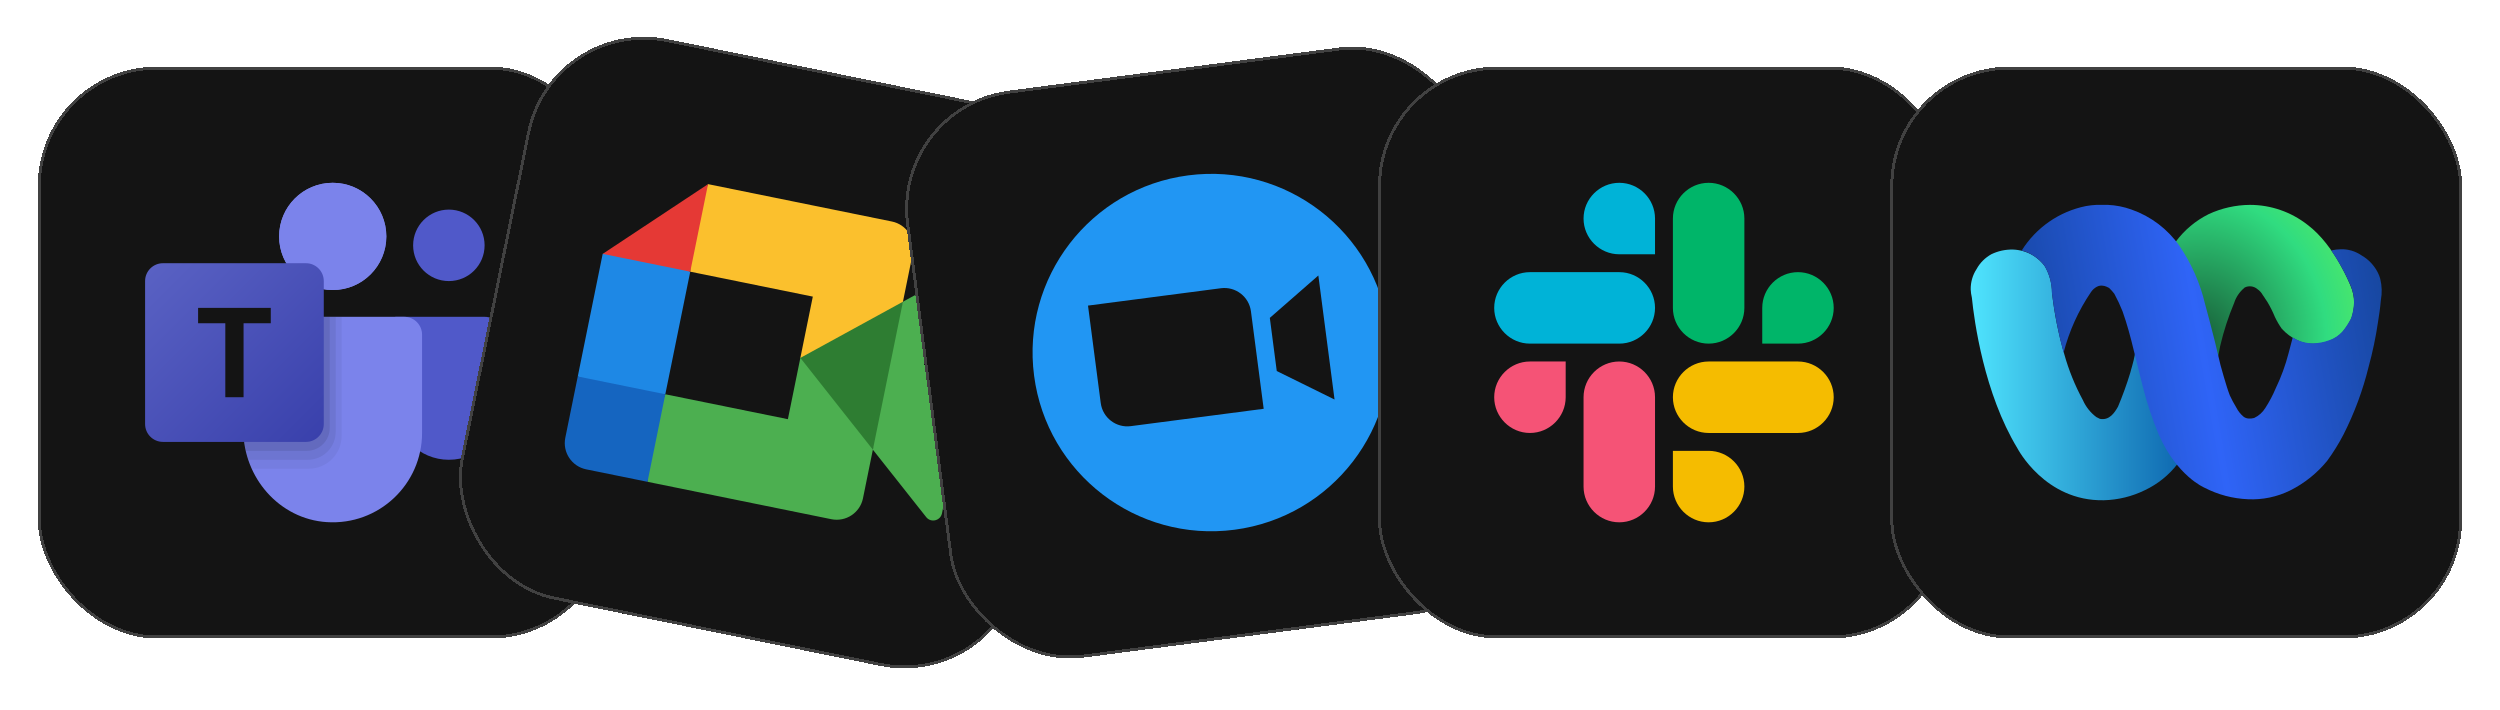 <svg
  width="264"
  height="75"
  viewBox="0 0 264 75"
  fill="none"
  xmlns="http://www.w3.org/2000/svg"
>
  <g filter="url(#filter0_d_2711_141106)">
    <rect
      x="4"
      y="6.41"
      width="60.383"
      height="60.383"
      rx="12.58"
      fill="#141414"
      shape-rendering="crispEdges"
    />
    <rect
      x="4.157"
      y="6.567"
      width="60.069"
      height="60.069"
      rx="12.422"
      stroke="#414141"
      stroke-width="0.314"
      shape-rendering="crispEdges"
    />
    <path
      d="M53.061 34.714V42.262C53.061 45.389 50.527 47.923 47.4 47.923C44.273 47.923 41.739 45.389 41.739 42.262V32.827H51.174C52.217 32.827 53.061 33.672 53.061 34.714ZM47.4 29.053C49.484 29.053 51.174 27.363 51.174 25.279C51.174 23.195 49.484 21.505 47.4 21.505C45.316 21.505 43.626 23.195 43.626 25.279C43.626 27.363 45.316 29.053 47.4 29.053Z"
      fill="#5059C9"
    />
    <path
      d="M44.57 34.714V45.093C44.57 50.511 40.002 54.863 34.507 54.507C29.492 54.182 25.7 49.794 25.7 44.769V32.827H42.683C43.725 32.827 44.57 33.672 44.57 34.714ZM35.135 29.997C38.262 29.997 40.796 27.463 40.796 24.336C40.796 21.209 38.262 18.675 35.135 18.675C32.008 18.675 29.474 21.209 29.474 24.336C29.474 27.463 32.008 29.997 35.135 29.997Z"
      fill="#7B83EB"
    />
    <path
      d="M35.135 29.997C38.261 29.997 40.796 27.462 40.796 24.336C40.796 21.209 38.261 18.675 35.135 18.675C32.008 18.675 29.474 21.209 29.474 24.336C29.474 27.462 32.008 29.997 35.135 29.997Z"
      fill="#7B83EB"
    />
    <path
      opacity="0.05"
      d="M36.078 45.394V32.827H25.7V44.769C25.7 46.216 26.024 47.607 26.591 48.867H32.605C34.524 48.867 36.078 47.312 36.078 45.394Z"
      fill="black"
    />
    <path
      opacity="0.07"
      d="M25.7 32.827V44.769C25.7 45.863 25.89 46.924 26.223 47.923H32.505C34.131 47.923 35.449 46.605 35.449 44.978V32.827H25.7Z"
      fill="black"
    />
    <path
      opacity="0.09"
      d="M34.821 32.827H25.7V44.769C25.7 45.526 25.795 46.263 25.959 46.98H32.404C33.739 46.98 34.82 45.898 34.82 44.564L34.821 32.827Z"
      fill="black"
    />
    <path
      d="M32.304 46.036H17.209C16.166 46.036 15.322 45.192 15.322 44.149V29.053C15.322 28.011 16.166 27.166 17.209 27.166H32.304C33.347 27.166 34.191 28.011 34.191 29.053V44.149C34.191 45.192 33.347 46.036 32.304 46.036Z"
      fill="url(#paint0_linear_2711_141106)"
    />
    <path
      d="M28.595 31.883H20.919V33.506H23.793V41.318H25.72V33.506H28.595V31.883Z"
      fill="#141414"
    />
  </g>
  <g filter="url(#filter1_d_2711_141106)">
    <rect
      x="58.172"
      y="1"
      width="60.383"
      height="60.383"
      rx="12.58"
      transform="rotate(11.492 58.172 1)"
      fill="#141414"
      shape-rendering="crispEdges"
    />
    <rect
      x="58.295"
      y="1.185"
      width="60.069"
      height="60.069"
      rx="12.422"
      transform="rotate(11.492 58.295 1.185)"
      stroke="#414141"
      stroke-width="0.314"
      shape-rendering="crispEdges"
    />
    <g clip-path="url(#clip0_2711_141106)">
      <path
        d="M72.153 26.949L69.145 41.742L83.938 44.75L86.946 29.957L72.153 26.949Z"
        fill="#141414"
      />
      <path
        d="M63.643 26.182L61.012 39.126L65.447 40.99L70.257 41.006L72.889 28.062L68.454 26.197L63.643 26.182Z"
        fill="#1E88E5"
      />
      <path
        d="M93.763 39.045L91.131 51.989C90.82 53.521 89.326 54.51 87.794 54.199L68.378 50.251L68.393 45.441L70.257 41.006L83.201 43.637L84.517 37.165L89.328 37.181L93.763 39.045Z"
        fill="#4CAF50"
      />
      <path
        d="M96.394 26.101L93.763 39.045L84.517 37.165L85.833 30.693L72.889 28.062L72.904 23.251L74.769 18.816L94.185 22.763C95.717 23.075 96.706 24.569 96.394 26.101Z"
        fill="#FBC02D"
      />
      <path
        d="M70.257 41.006L68.378 50.251L61.906 48.935C60.374 48.624 59.385 47.13 59.696 45.598L61.012 39.126L70.257 41.006Z"
        fill="#1565C0"
      />
      <path
        d="M74.769 18.816L72.889 28.062L63.643 26.182L74.769 18.816Z"
        fill="#E53935"
      />
      <path
        d="M94.688 39.233L92.175 46.858L84.517 37.165L95.351 31.232L94.688 39.233Z"
        fill="#2E7D32"
      />
      <path
        d="M104.695 27.894L99.473 53.579C99.315 54.355 98.321 54.606 97.82 53.994L92.175 46.858L95.351 31.232L103.334 26.867C104.035 26.499 104.853 27.118 104.695 27.894Z"
        fill="#4CAF50"
      />
    </g>
  </g>
  <g filter="url(#filter2_d_2711_141106)">
    <rect
      x="94.062"
      y="10.576"
      width="60.383"
      height="60.383"
      rx="12.58"
      transform="rotate(-7.444 94.062 10.576)"
      fill="#141414"
      shape-rendering="crispEdges"
    />
    <rect
      x="94.239"
      y="10.711"
      width="60.069"
      height="60.069"
      rx="12.422"
      transform="rotate(-7.444 94.239 10.711)"
      stroke="#414141"
      stroke-width="0.314"
      shape-rendering="crispEdges"
    />
    <path
      d="M130.356 55.312C140.689 53.962 147.972 44.49 146.622 34.157C145.271 23.823 135.8 16.541 125.466 17.891C115.133 19.241 107.85 28.712 109.2 39.046C110.55 49.38 120.022 56.662 130.356 55.312Z"
      fill="#2196F3"
    />
    <path
      d="M133.444 42.539L119.411 44.372C117.861 44.575 116.44 43.483 116.238 41.932L114.893 31.642L128.926 29.808C130.477 29.605 131.897 30.698 132.1 32.248L133.444 42.539Z"
      fill="#141414"
    />
    <path
      d="M140.928 41.561L134.826 38.552L134.093 32.939L139.217 28.463L140.928 41.561Z"
      fill="#141414"
    />
  </g>
  <g filter="url(#filter3_d_2711_141106)">
    <rect
      x="145.523"
      y="6.41"
      width="60.383"
      height="60.383"
      rx="12.58"
      fill="#141414"
      shape-rendering="crispEdges"
    />
    <rect
      x="145.68"
      y="6.567"
      width="60.069"
      height="60.069"
      rx="12.422"
      stroke="#414141"
      stroke-width="0.314"
      shape-rendering="crispEdges"
    />
    <path
      d="M176.658 41.319C176.658 43.394 178.356 45.093 180.432 45.093H189.867C191.942 45.093 193.64 43.394 193.64 41.319C193.64 39.243 191.942 37.545 189.867 37.545H180.432C178.356 37.545 176.658 39.243 176.658 41.319Z"
      fill="#F5BC00"
    />
    <path
      d="M176.658 46.98V50.753C176.658 52.829 178.356 54.527 180.432 54.527C182.507 54.527 184.206 52.829 184.206 50.753C184.206 48.678 182.507 46.98 180.432 46.98H176.658Z"
      fill="#F5BC00"
    />
    <path
      d="M170.997 37.545C168.921 37.545 167.223 39.243 167.223 41.319V50.753C167.223 52.829 168.921 54.527 170.997 54.527C173.073 54.527 174.771 52.829 174.771 50.753V41.319C174.771 39.243 173.073 37.545 170.997 37.545Z"
      fill="#F55376"
    />
    <path
      d="M165.336 37.545H161.562C159.486 37.545 157.788 39.243 157.788 41.319C157.788 43.394 159.486 45.093 161.562 45.093C163.638 45.093 165.336 43.394 165.336 41.319V37.545Z"
      fill="#F55376"
    />
    <path
      d="M174.771 31.884C174.771 29.808 173.073 28.11 170.997 28.11H161.562C159.486 28.11 157.788 29.808 157.788 31.884C157.788 33.959 159.486 35.658 161.562 35.658H170.997C173.073 35.658 174.771 33.959 174.771 31.884Z"
      fill="#00B3D7"
    />
    <path
      d="M174.771 26.223V22.449C174.771 20.373 173.073 18.675 170.997 18.675C168.921 18.675 167.223 20.373 167.223 22.449C167.223 24.525 168.921 26.223 170.997 26.223H174.771Z"
      fill="#00B3D7"
    />
    <path
      d="M180.432 35.658C182.507 35.658 184.206 33.959 184.206 31.884V22.449C184.206 20.373 182.507 18.675 180.432 18.675C178.356 18.675 176.658 20.373 176.658 22.449V31.884C176.658 33.959 178.356 35.658 180.432 35.658Z"
      fill="#00B569"
    />
    <path
      d="M186.093 35.658H189.867C191.942 35.658 193.64 33.959 193.64 31.884C193.64 29.808 191.942 28.11 189.867 28.11C187.791 28.11 186.093 29.808 186.093 31.884V35.658Z"
      fill="#00B569"
    />
  </g>
  <g filter="url(#filter4_d_2711_141106)">
    <rect
      x="199.615"
      y="6.41"
      width="60.383"
      height="60.383"
      rx="12.58"
      fill="#141414"
      shape-rendering="crispEdges"
    />
    <rect
      x="199.772"
      y="6.567"
      width="60.069"
      height="60.069"
      rx="12.422"
      stroke="#414141"
      stroke-width="0.314"
      shape-rendering="crispEdges"
    />
    <path
      d="M232.297 43.14L229.939 48.376C229.023 49.555 227.835 50.508 226.486 51.14C225.136 51.801 223.664 52.159 222.164 52.197C215.937 52.32 213.041 46.715 213.041 46.715C209.522 40.913 208.474 33.261 208.229 30.799C208.163 30.516 208.116 30.223 208.106 29.931C208.097 29.176 208.305 28.421 208.729 27.78C209.088 27.119 209.635 26.581 210.295 26.213C211.003 25.874 211.786 25.704 212.579 25.723C213.314 25.751 214.041 25.959 214.673 26.336C215.154 26.629 215.569 27.006 215.909 27.449C216.419 28.308 216.683 29.289 216.692 30.289C216.937 32.478 217.371 34.639 217.985 36.762C218.456 38.45 219.117 40.083 219.957 41.63C220.268 42.338 220.759 42.951 221.372 43.413L221.749 43.602C222.74 43.791 223.287 42.979 223.664 42.309C224.155 41.139 224.589 39.951 224.957 38.733C225.014 38.488 225.08 38.3 225.146 38.054C225.268 37.63 225.372 37.196 225.448 36.762L227.429 31.45L232.297 43.14Z"
      fill="url(#paint1_linear_2711_141106)"
    />
    <path
      d="M237.595 21.006C236.082 21.017 234.588 21.354 233.217 21.993C231.854 22.674 230.671 23.667 229.763 24.891L226.99 32.347L232.418 42.772L234.266 36.85L234.447 35.926C234.811 34.365 235.306 32.838 235.927 31.359C236.123 30.75 236.487 30.206 236.976 29.793L237.038 29.731C237.485 29.511 238.02 29.583 238.393 29.911C238.624 30.071 238.815 30.283 238.949 30.53C239.137 30.772 239.255 31.023 239.442 31.266C239.741 31.768 240.003 32.291 240.225 32.832C240.431 33.271 240.675 33.69 240.954 34.085C240.989 34.085 241.016 34.113 241.016 34.147C241.438 34.603 241.94 34.977 242.496 35.251C243.044 35.547 243.66 35.696 244.282 35.682C244.852 35.678 245.416 35.575 245.95 35.377C246.484 35.176 246.968 34.861 247.369 34.452C247.731 34.017 248.041 33.541 248.293 33.034C248.481 32.497 248.584 31.934 248.599 31.366C248.6 30.752 248.474 30.144 248.231 29.58C248.231 29.58 246.563 25.264 243.664 23.103C241.933 21.747 239.796 21.008 237.595 21.006Z"
      fill="url(#paint2_radial_2711_141106)"
    />
    <path
      d="M221.375 21.006C221.004 21.025 220.636 21.067 220.271 21.132C217.46 21.701 215.008 23.4 213.488 25.831C213.901 25.93 214.296 26.097 214.655 26.325C215.137 26.611 215.557 26.988 215.893 27.437C216.403 28.296 216.672 29.274 216.676 30.272C216.935 32.414 217.349 34.534 217.914 36.616C218.504 34.329 219.484 32.162 220.811 30.21C220.966 29.978 221.177 29.786 221.422 29.654C221.553 29.577 221.701 29.534 221.853 29.529C222.113 29.524 222.37 29.589 222.597 29.717C222.66 29.717 222.66 29.779 222.723 29.779C222.921 29.968 223.104 30.172 223.271 30.389C223.598 30.989 223.889 31.609 224.14 32.245C224.633 33.6 225.065 35.323 225.065 35.323L226.294 40.257C226.724 41.962 227.282 43.632 227.962 45.254C229.874 49.632 232.771 50.862 232.771 50.862C234.202 51.606 235.78 52.026 237.392 52.091C238.927 52.164 240.455 51.846 241.833 51.167C243.346 50.411 244.68 49.343 245.75 48.034C246.394 47.155 246.97 46.228 247.472 45.261C248.628 42.985 249.519 40.583 250.127 38.103C250.55 36.558 250.879 34.989 251.114 33.404C251.24 32.621 251.357 31.837 251.42 31.054C251.556 30.32 251.534 29.564 251.358 28.838C251.303 28.713 251.303 28.587 251.24 28.463C250.864 27.549 250.191 26.791 249.328 26.309C248.708 25.893 247.975 25.677 247.229 25.69C246.876 25.696 246.524 25.739 246.18 25.815C246.977 26.979 247.658 28.216 248.216 29.512C248.459 30.076 248.585 30.684 248.584 31.298C248.569 31.867 248.466 32.429 248.278 32.966C248.026 33.473 247.717 33.949 247.354 34.384C246.972 34.814 246.483 35.133 245.935 35.309C245.401 35.509 244.837 35.614 244.267 35.622C243.504 35.636 242.753 35.42 242.113 35.003L241.675 36.663C241.345 37.94 240.892 39.181 240.32 40.368C240.014 41.096 239.645 41.796 239.216 42.458C238.935 42.915 238.527 43.28 238.041 43.508C237.861 43.559 237.672 43.58 237.486 43.57C237.286 43.565 237.091 43.499 236.93 43.382C236.604 43.109 236.338 42.773 236.147 42.395C235.898 41.989 235.673 41.568 235.473 41.135C235.105 40.21 234.486 37.931 234.486 37.931L233.907 35.495L233.288 33.091L232.857 31.486C232.338 29.281 231.417 27.192 230.139 25.322C228.895 23.551 227.129 22.215 225.087 21.5C224.284 21.21 223.442 21.043 222.589 21.006H221.375Z"
      fill="url(#paint3_linear_2711_141106)"
    />
  </g>
  <defs>
    <filter
      id="filter0_d_2711_141106"
      x="0.226"
      y="3.265"
      width="67.931"
      height="67.931"
      filterUnits="userSpaceOnUse"
      color-interpolation-filters="sRGB"
    >
      <feFlood flood-opacity="0" result="BackgroundImageFix" />
      <feColorMatrix
        in="SourceAlpha"
        type="matrix"
        values="0 0 0 0 0 0 0 0 0 0 0 0 0 0 0 0 0 0 127 0"
        result="hardAlpha"
      />
      <feOffset dy="0.629" />
      <feGaussianBlur stdDeviation="1.887" />
      <feComposite in2="hardAlpha" operator="out" />
      <feColorMatrix
        type="matrix"
        values="0 0 0 0 0 0 0 0 0 0 0 0 0 0 0 0 0 0 0.1 0"
      />
      <feBlend
        mode="normal"
        in2="BackgroundImageFix"
        result="effect1_dropShadow_2711_141106"
      />
      <feBlend
        mode="normal"
        in="SourceGraphic"
        in2="effect1_dropShadow_2711_141106"
        result="shape"
      />
    </filter>
    <filter
      id="filter1_d_2711_141106"
      x="42.368"
      y="-2.145"
      width="78.75"
      height="78.75"
      filterUnits="userSpaceOnUse"
      color-interpolation-filters="sRGB"
    >
      <feFlood flood-opacity="0" result="BackgroundImageFix" />
      <feColorMatrix
        in="SourceAlpha"
        type="matrix"
        values="0 0 0 0 0 0 0 0 0 0 0 0 0 0 0 0 0 0 127 0"
        result="hardAlpha"
      />
      <feOffset dy="0.629" />
      <feGaussianBlur stdDeviation="1.887" />
      <feComposite in2="hardAlpha" operator="out" />
      <feColorMatrix
        type="matrix"
        values="0 0 0 0 0 0 0 0 0 0 0 0 0 0 0 0 0 0 0.1 0"
      />
      <feBlend
        mode="normal"
        in2="BackgroundImageFix"
        result="effect1_dropShadow_2711_141106"
      />
      <feBlend
        mode="normal"
        in="SourceGraphic"
        in2="effect1_dropShadow_2711_141106"
        result="shape"
      />
    </filter>
    <filter
      id="filter2_d_2711_141106"
      x="90.289"
      y="-0.392"
      width="75.245"
      height="75.245"
      filterUnits="userSpaceOnUse"
      color-interpolation-filters="sRGB"
    >
      <feFlood flood-opacity="0" result="BackgroundImageFix" />
      <feColorMatrix
        in="SourceAlpha"
        type="matrix"
        values="0 0 0 0 0 0 0 0 0 0 0 0 0 0 0 0 0 0 127 0"
        result="hardAlpha"
      />
      <feOffset dy="0.629" />
      <feGaussianBlur stdDeviation="1.887" />
      <feComposite in2="hardAlpha" operator="out" />
      <feColorMatrix
        type="matrix"
        values="0 0 0 0 0 0 0 0 0 0 0 0 0 0 0 0 0 0 0.1 0"
      />
      <feBlend
        mode="normal"
        in2="BackgroundImageFix"
        result="effect1_dropShadow_2711_141106"
      />
      <feBlend
        mode="normal"
        in="SourceGraphic"
        in2="effect1_dropShadow_2711_141106"
        result="shape"
      />
    </filter>
    <filter
      id="filter3_d_2711_141106"
      x="141.749"
      y="3.265"
      width="67.931"
      height="67.931"
      filterUnits="userSpaceOnUse"
      color-interpolation-filters="sRGB"
    >
      <feFlood flood-opacity="0" result="BackgroundImageFix" />
      <feColorMatrix
        in="SourceAlpha"
        type="matrix"
        values="0 0 0 0 0 0 0 0 0 0 0 0 0 0 0 0 0 0 127 0"
        result="hardAlpha"
      />
      <feOffset dy="0.629" />
      <feGaussianBlur stdDeviation="1.887" />
      <feComposite in2="hardAlpha" operator="out" />
      <feColorMatrix
        type="matrix"
        values="0 0 0 0 0 0 0 0 0 0 0 0 0 0 0 0 0 0 0.1 0"
      />
      <feBlend
        mode="normal"
        in2="BackgroundImageFix"
        result="effect1_dropShadow_2711_141106"
      />
      <feBlend
        mode="normal"
        in="SourceGraphic"
        in2="effect1_dropShadow_2711_141106"
        result="shape"
      />
    </filter>
    <filter
      id="filter4_d_2711_141106"
      x="195.841"
      y="3.265"
      width="67.931"
      height="67.931"
      filterUnits="userSpaceOnUse"
      color-interpolation-filters="sRGB"
    >
      <feFlood flood-opacity="0" result="BackgroundImageFix" />
      <feColorMatrix
        in="SourceAlpha"
        type="matrix"
        values="0 0 0 0 0 0 0 0 0 0 0 0 0 0 0 0 0 0 127 0"
        result="hardAlpha"
      />
      <feOffset dy="0.629" />
      <feGaussianBlur stdDeviation="1.887" />
      <feComposite in2="hardAlpha" operator="out" />
      <feColorMatrix
        type="matrix"
        values="0 0 0 0 0 0 0 0 0 0 0 0 0 0 0 0 0 0 0.1 0"
      />
      <feBlend
        mode="normal"
        in2="BackgroundImageFix"
        result="effect1_dropShadow_2711_141106"
      />
      <feBlend
        mode="normal"
        in="SourceGraphic"
        in2="effect1_dropShadow_2711_141106"
        result="shape"
      />
    </filter>
    <linearGradient
      id="paint0_linear_2711_141106"
      x1="15.933"
      y1="27.778"
      x2="33.628"
      y2="45.473"
      gradientUnits="userSpaceOnUse"
    >
      <stop stop-color="#5961C3" />
      <stop offset="1" stop-color="#3A41AC" />
    </linearGradient>
    <linearGradient
      id="paint1_linear_2711_141106"
      x1="231.225"
      y1="38.96"
      x2="207.79"
      y2="38.96"
      gradientUnits="userSpaceOnUse"
    >
      <stop stop-color="#0C63AD" />
      <stop offset="1" stop-color="#50E6FF" />
    </linearGradient>
    <radialGradient
      id="paint2_radial_2711_141106"
      cx="0"
      cy="0"
      r="1"
      gradientUnits="userSpaceOnUse"
      gradientTransform="translate(232.074 35.257) scale(20.581 23.164)"
    >
      <stop stop-color="#185C37" />
      <stop offset="0.661" stop-color="#30DC80" />
      <stop offset="1" stop-color="#5EEE5C" />
    </radialGradient>
    <linearGradient
      id="paint3_linear_2711_141106"
      x1="208.664"
      y1="40.281"
      x2="257"
      y2="31.758"
      gradientUnits="userSpaceOnUse"
    >
      <stop stop-color="#103F8D" />
      <stop offset="0.494" stop-color="#2F64F7" />
      <stop offset="1" stop-color="#11408B" />
    </linearGradient>
    <clipPath id="clip0_2711_141106">
      <rect
        width="45.287"
        height="45.287"
        fill="white"
        transform="translate(64.065 9.9) rotate(11.492)"
      />
    </clipPath>
  </defs>
</svg>
